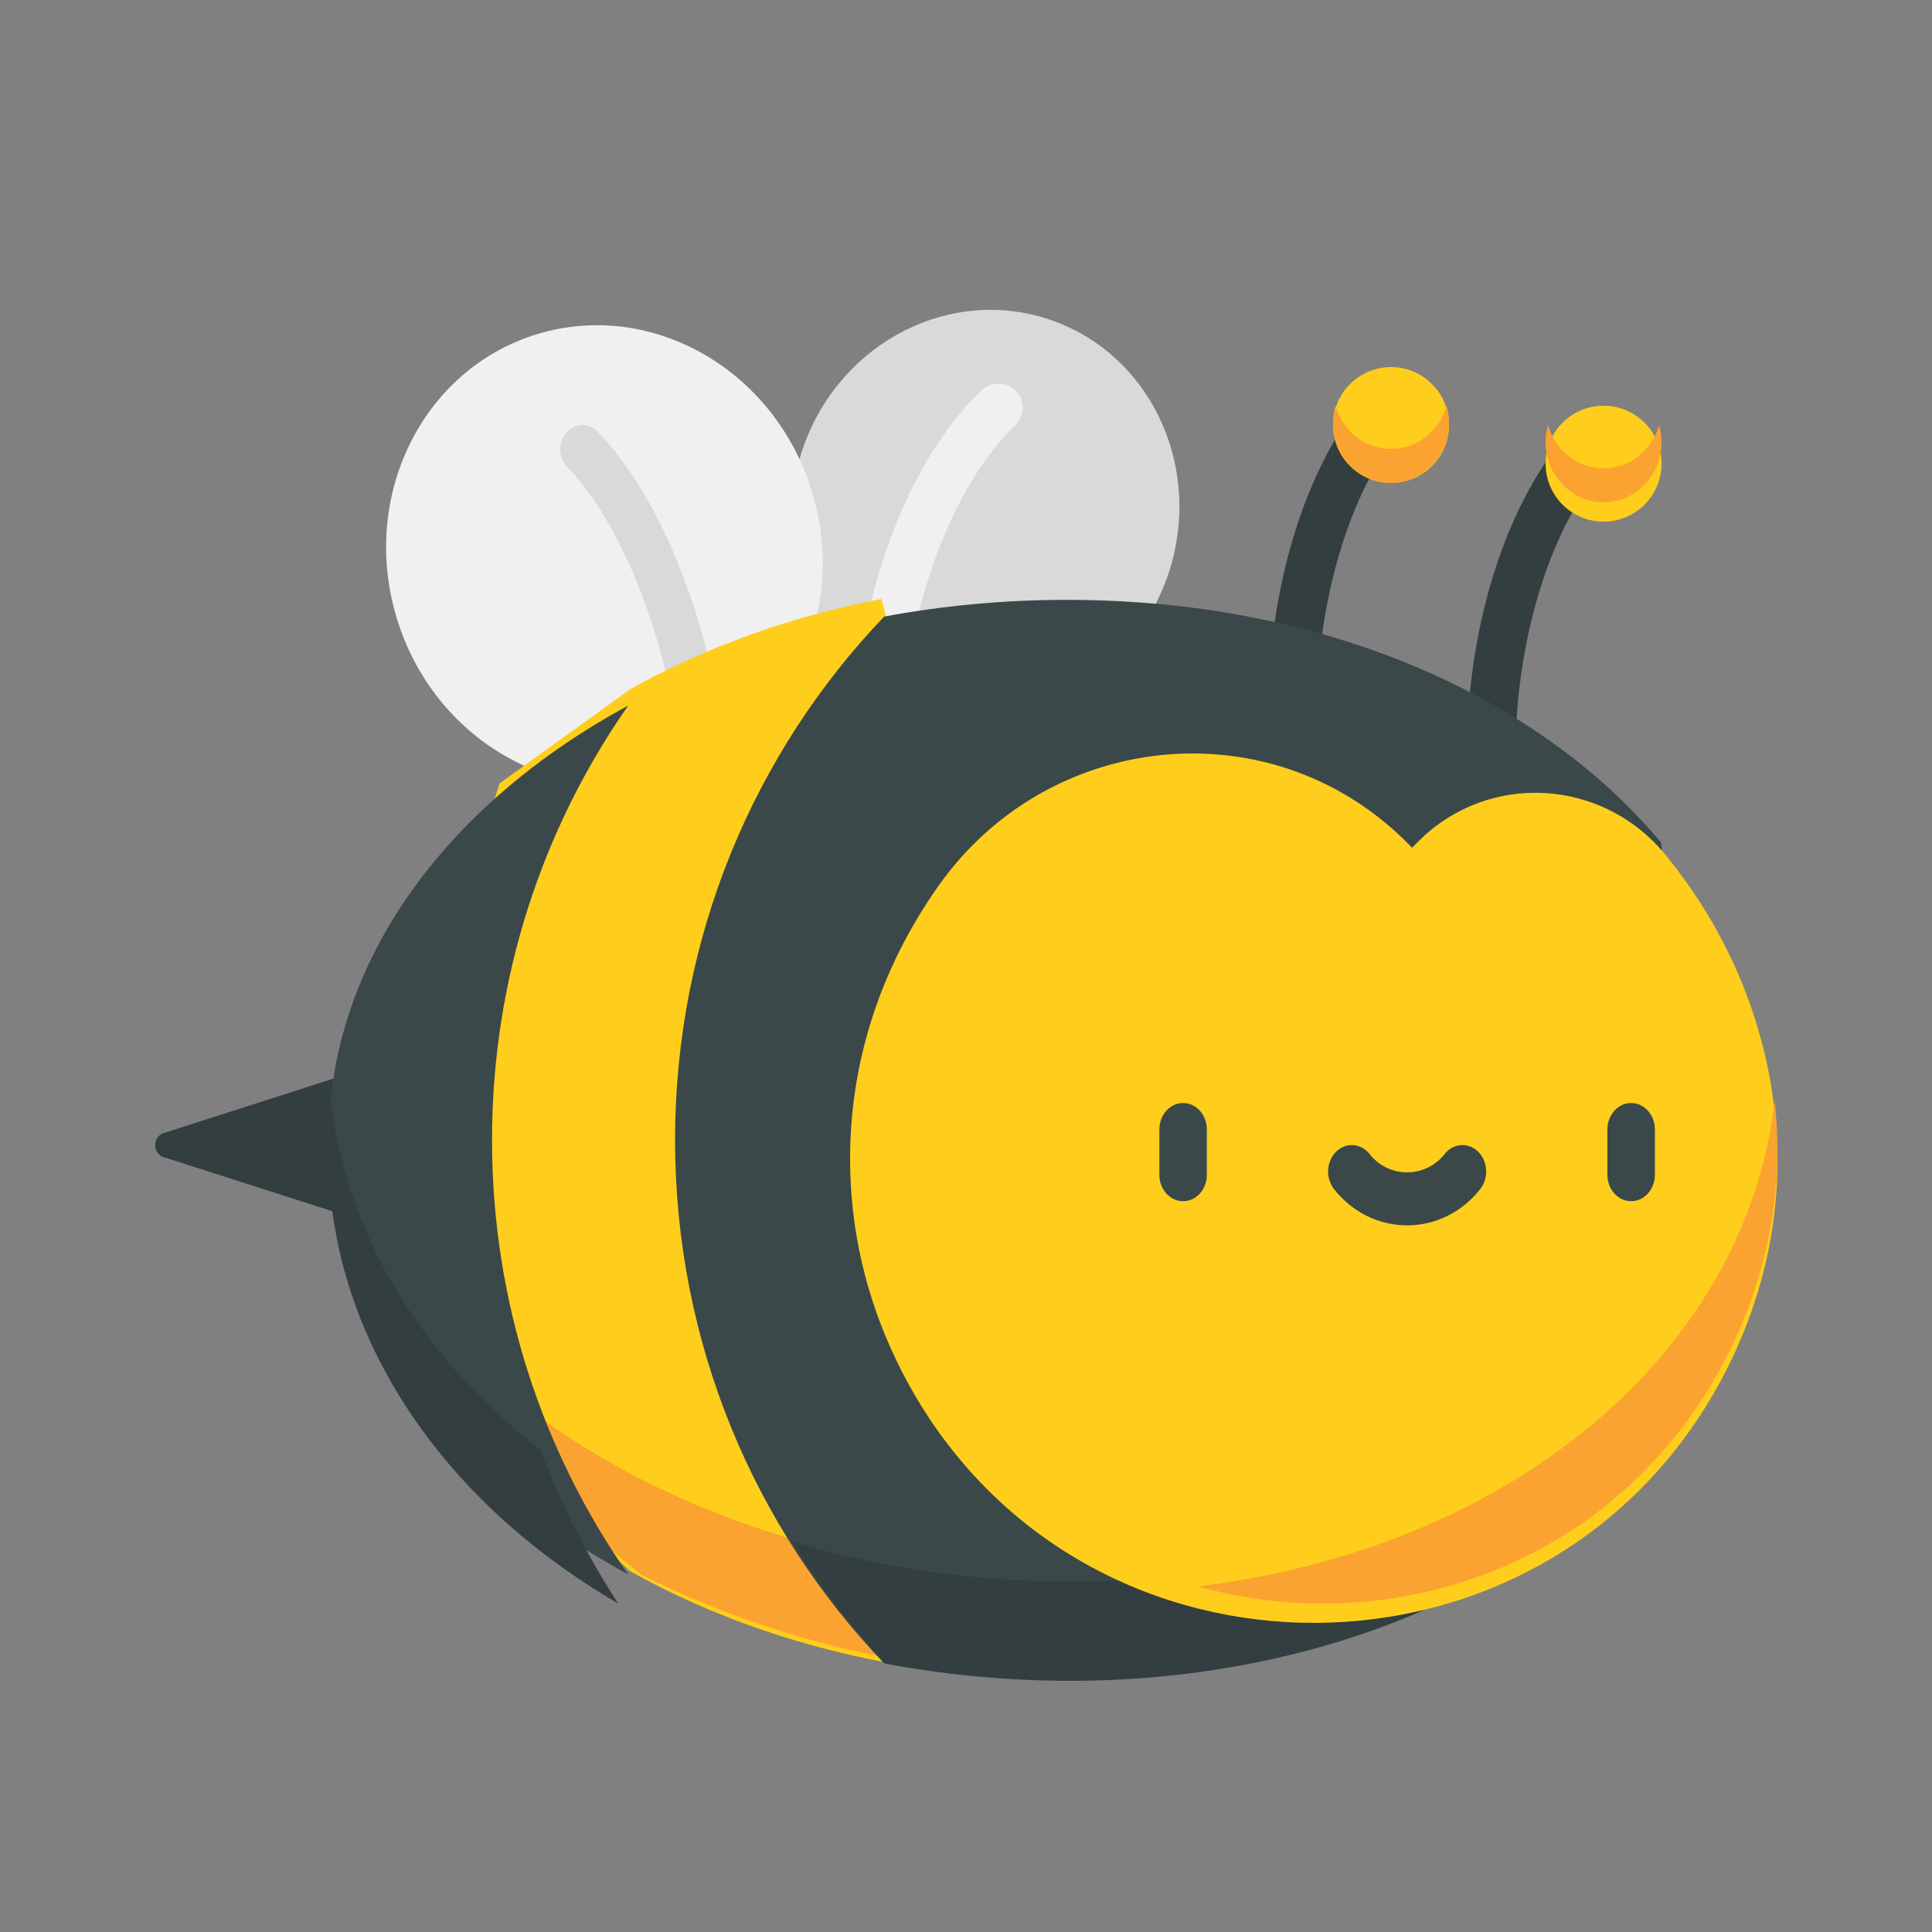<?xml version="1.0" encoding="UTF-8"?>
<svg width="100px" height="100px" viewBox="0 0 100 100" version="1.1" xmlns="http://www.w3.org/2000/svg" xmlns:xlink="http://www.w3.org/1999/xlink">
    <rect x="0" y="0" width="100" height="100" fill="#808080" stroke="none"/>
    <!-- Generator: Sketch 51.1 (57501) - http://www.bohemiancoding.com/sketch -->
    <title>002-bee</title>
    <desc>Created with Sketch.</desc>
    <defs></defs>
    <g id="002-bee" stroke="none" stroke-width="1" fill="none" fill-rule="evenodd">
        <rect id="Rectangle" x="0" y="0" width="100" height="100"></rect>
        <g transform="translate(8, 13)" fill-rule="nonzero">
            <g id="Group" transform="translate(0, 7)" fill="#333E40">
                <path d="M58.926,16.988 C58.924,16.988 58.922,16.988 58.921,16.988 C58.227,16.985 57.668,16.409 57.67,15.7 C57.672,15.33 57.758,6.574 62.628,0.519 C63.068,-0.028 63.86,-0.107 64.395,0.343 C64.931,0.794 65.008,1.603 64.568,2.151 C60.275,7.487 60.183,15.629 60.182,15.711 C60.178,16.417 59.617,16.988 58.926,16.988 Z" id="Shape"></path>
                <path d="M69.217,19.143 C69.215,19.143 69.213,19.143 69.211,19.143 C68.518,19.139 67.958,18.564 67.961,17.855 C67.962,17.485 68.048,8.728 72.918,2.674 C73.359,2.126 74.15,2.048 74.686,2.498 C75.221,2.949 75.298,3.758 74.858,4.306 C70.565,9.642 70.473,17.784 70.472,17.866 C70.468,18.572 69.907,19.143 69.217,19.143 Z" id="Shape"></path>
                <path d="M0.557,38.622 C-0.142,38.76 -0.142,39.783 0.557,39.92 L10.853,43.224 L10.853,35.317 L0.557,38.622 Z" id="Shape"></path>
            </g>
            <ellipse id="Oval" fill="#D9D9D9" transform="translate(43, 13.5) rotate(16.887) translate(-43, -13.5) " cx="43" cy="13.5" rx="10" ry="10.5"></ellipse>
            <g id="Group" transform="translate(9, 1)" fill="#F0F0F0">
                <path d="M29.192,19.274 C29.115,19.274 29.036,19.267 28.957,19.252 C28.27,19.125 27.818,18.474 27.947,17.798 C28.004,17.5 29.388,10.452 33.79,6.212 C34.29,5.73 35.091,5.739 35.58,6.231 C36.069,6.723 36.06,7.513 35.56,7.994 C31.736,11.678 30.448,18.193 30.435,18.259 C30.32,18.857 29.789,19.274 29.192,19.274 Z" id="Shape"></path>
                <ellipse id="Oval" transform="translate(14.284, 14.729) rotate(163.113) translate(-14.284, -14.729) " cx="14.284" cy="14.729" rx="11.234" ry="11.952"></ellipse>
            </g>
            <path d="M27.847,24 C27.305,24 26.821,23.582 26.717,22.982 C26.703,22.901 25.356,15.395 21.346,11.142 C20.892,10.659 20.884,9.869 21.328,9.376 C21.773,8.883 22.501,8.873 22.956,9.356 C27.493,14.17 28.922,22.182 28.98,22.52 C29.097,23.198 28.686,23.851 28.061,23.978 C27.989,23.993 27.918,24 27.847,24 Z" id="Shape" fill="#D9D9D9"></path>
            <path d="M32.489,51.879 L32.489,36.511 L39.037,23.325 L37.618,18 C32.853,18.918 28.452,20.528 24.613,22.677 L17.85,27.553 L14,39.981 L14,51.78 L18.718,62.984 L24.613,68.323 C28.451,70.472 32.853,72.082 37.618,73 L40,67.148 L32.489,51.879 Z" id="Shape" fill="#FFCE1C"></path>
            <path d="M41,68.387 C40.307,68.292 39.619,68.187 38.939,68.067 C33.894,67.181 29.233,65.628 25.169,63.554 C21.609,61.738 18.508,59.52 16,57 L18.928,63.335 L25.169,68.487 C25.423,68.617 25.679,68.744 25.938,68.87 C26.714,69.246 27.51,69.604 28.325,69.942 C30.521,70.853 32.877,71.624 35.23,72.213 C36.44,72.515 37.677,72.778 38.939,73 L41,68.387 Z" id="Shape" fill="#FAA330"></path>
            <g id="Group" transform="translate(9, 18)" fill="#3B484A">
                <path d="M8.468,28.005 C8.468,36.385 11.078,44.145 15.515,50.491 C6.109,45.396 0.011,37.222 0.011,28.005 C0.011,18.79 6.109,10.614 15.515,5.521 C11.078,11.867 8.468,19.627 8.468,28.005 Z" id="Shape"></path>
                <path d="M70.809,40.949 C66.729,47.134 59.735,51.957 50.924,54.335 C47.02,55.39 42.76,55.964 38.238,55.964 C34.969,55.964 31.794,55.664 28.764,55.098 C22.068,48.099 17.941,38.542 17.941,28.005 C17.941,17.47 22.068,7.913 28.764,0.914 C31.794,0.348 34.969,0.048 38.238,0.048 C48.543,0.048 57.49,3.029 63.952,7.878 C65.857,9.307 67.546,10.897 68.989,12.622 L70.809,40.949 Z" id="Shape"></path>
            </g>
            <path d="M60.061,67.195 C56.146,68.269 51.874,68.854 47.34,68.854 C44.061,68.854 40.878,68.549 37.84,67.972 C36.181,67.658 34.565,67.261 33,66.792 C34.406,69.064 36.028,71.179 37.84,73.103 C38.22,73.175 38.602,73.243 38.986,73.307 C45.964,74.46 53.226,74.201 60.061,72.326 C67.25,70.354 74.154,66.441 78.773,60.422 C79.207,59.857 79.617,59.278 80,58.687 L79.704,54 C75.575,60.089 68.687,64.83 60.061,67.195 Z" id="Shape" fill="#333E40"></path>
            <path d="M83.999,46.982 C84.035,51.684 82.558,56.333 80.01,60.245 C70.097,75.466 46.664,74.53 38.41,57.443 C36.844,54.202 36,50.673 36,46.982 C36,41.862 37.625,37.054 40.546,32.893 C46.23,24.795 57.746,23.601 64.759,30.545 C64.87,30.655 64.98,30.766 65.09,30.88 C65.2,30.766 65.311,30.655 65.42,30.545 C65.442,30.522 65.464,30.502 65.486,30.479 C69.11,26.935 74.955,27.297 78.179,31.218 C81.818,35.643 83.955,41.174 83.999,46.982 Z" id="Shape" fill="#FFCE1C"></path>
            <path d="M83.988,45.829 C83.969,45.218 83.925,44.607 83.858,44 C83.439,47.693 82.107,51.267 80.089,54.37 C76.063,60.595 69.16,65.449 60.465,67.842 C58.406,68.409 56.246,68.837 54,69.114 C63.383,71.744 74.183,68.52 80.089,59.438 C82.36,55.946 83.757,51.851 83.972,47.663 C84.003,47.063 84.008,46.445 83.988,45.829 Z" id="Shape" fill="#FAA330"></path>
            <path d="M9.146,44 C9.118,44.247 9.095,44.495 9.075,44.744 C9.068,44.83 9.062,44.917 9.056,45.004 C8.874,47.604 9.135,50.227 9.816,52.73 C11.18,57.738 14.153,62.079 17.816,65.46 C19.649,67.151 21.724,68.676 24,70 C22.399,67.54 21.044,64.874 19.974,62.047 C13.938,57.352 9.946,51.038 9.146,44 Z" id="Shape" fill="#333E40"></path>
            <g id="Group" transform="translate(52, 44)" fill="#3B484A">
                <path d="M1.238,5.174 C0.559,5.174 0.008,4.56 0.008,3.803 L0.008,1.462 C0.008,0.705 0.559,0.091 1.238,0.091 C1.917,0.091 2.467,0.705 2.467,1.462 L2.467,3.803 C2.468,4.56 1.917,5.174 1.238,5.174 Z" id="Shape"></path>
                <path d="M24.428,5.174 C23.749,5.174 23.198,4.56 23.198,3.803 L23.198,1.462 C23.198,0.705 23.749,0.091 24.428,0.091 C25.107,0.091 25.657,0.705 25.657,1.462 L25.657,3.803 C25.657,4.56 25.107,5.174 24.428,5.174 Z" id="Shape"></path>
                <path d="M12.833,6.424 C11.363,6.424 9.982,5.738 9.046,4.543 C8.598,3.972 8.651,3.106 9.162,2.608 C9.673,2.109 10.45,2.167 10.897,2.738 C11.367,3.337 12.072,3.681 12.833,3.681 C13.594,3.681 14.299,3.337 14.769,2.738 C15.216,2.167 15.993,2.109 16.504,2.608 C17.015,3.106 17.067,3.972 16.62,4.543 C15.684,5.738 14.303,6.424 12.833,6.424 Z" id="Shape"></path>
            </g>
            <circle id="Oval" fill="#FFCE1C" cx="64" cy="9" r="3"></circle>
            <path d="M66.875,8.009 C66.545,9.159 65.588,10.057 64.367,10.213 C62.888,10.403 61.53,9.438 61.125,8 C61.01,8.399 60.97,8.828 61.023,9.267 C61.225,10.974 62.723,12.187 64.367,11.976 C66.011,11.766 67.18,10.211 66.977,8.505 C66.957,8.334 66.92,8.17 66.875,8.009 Z" id="Shape" fill="#FAA330"></path>
            <circle id="Oval" fill="#FFCE1C" cx="75" cy="11" r="3"></circle>
            <path d="M77.875,9.009 C77.545,10.159 76.588,11.057 75.367,11.213 C73.888,11.403 72.53,10.438 72.125,9 C72.01,9.399 71.97,9.828 72.023,10.267 C72.225,11.974 73.723,13.187 75.367,12.976 C77.011,12.766 78.18,11.211 77.977,9.505 C77.957,9.334 77.92,9.169 77.875,9.009 Z" id="Shape" fill="#FAA330"></path>
        </g>
    </g>
</svg>